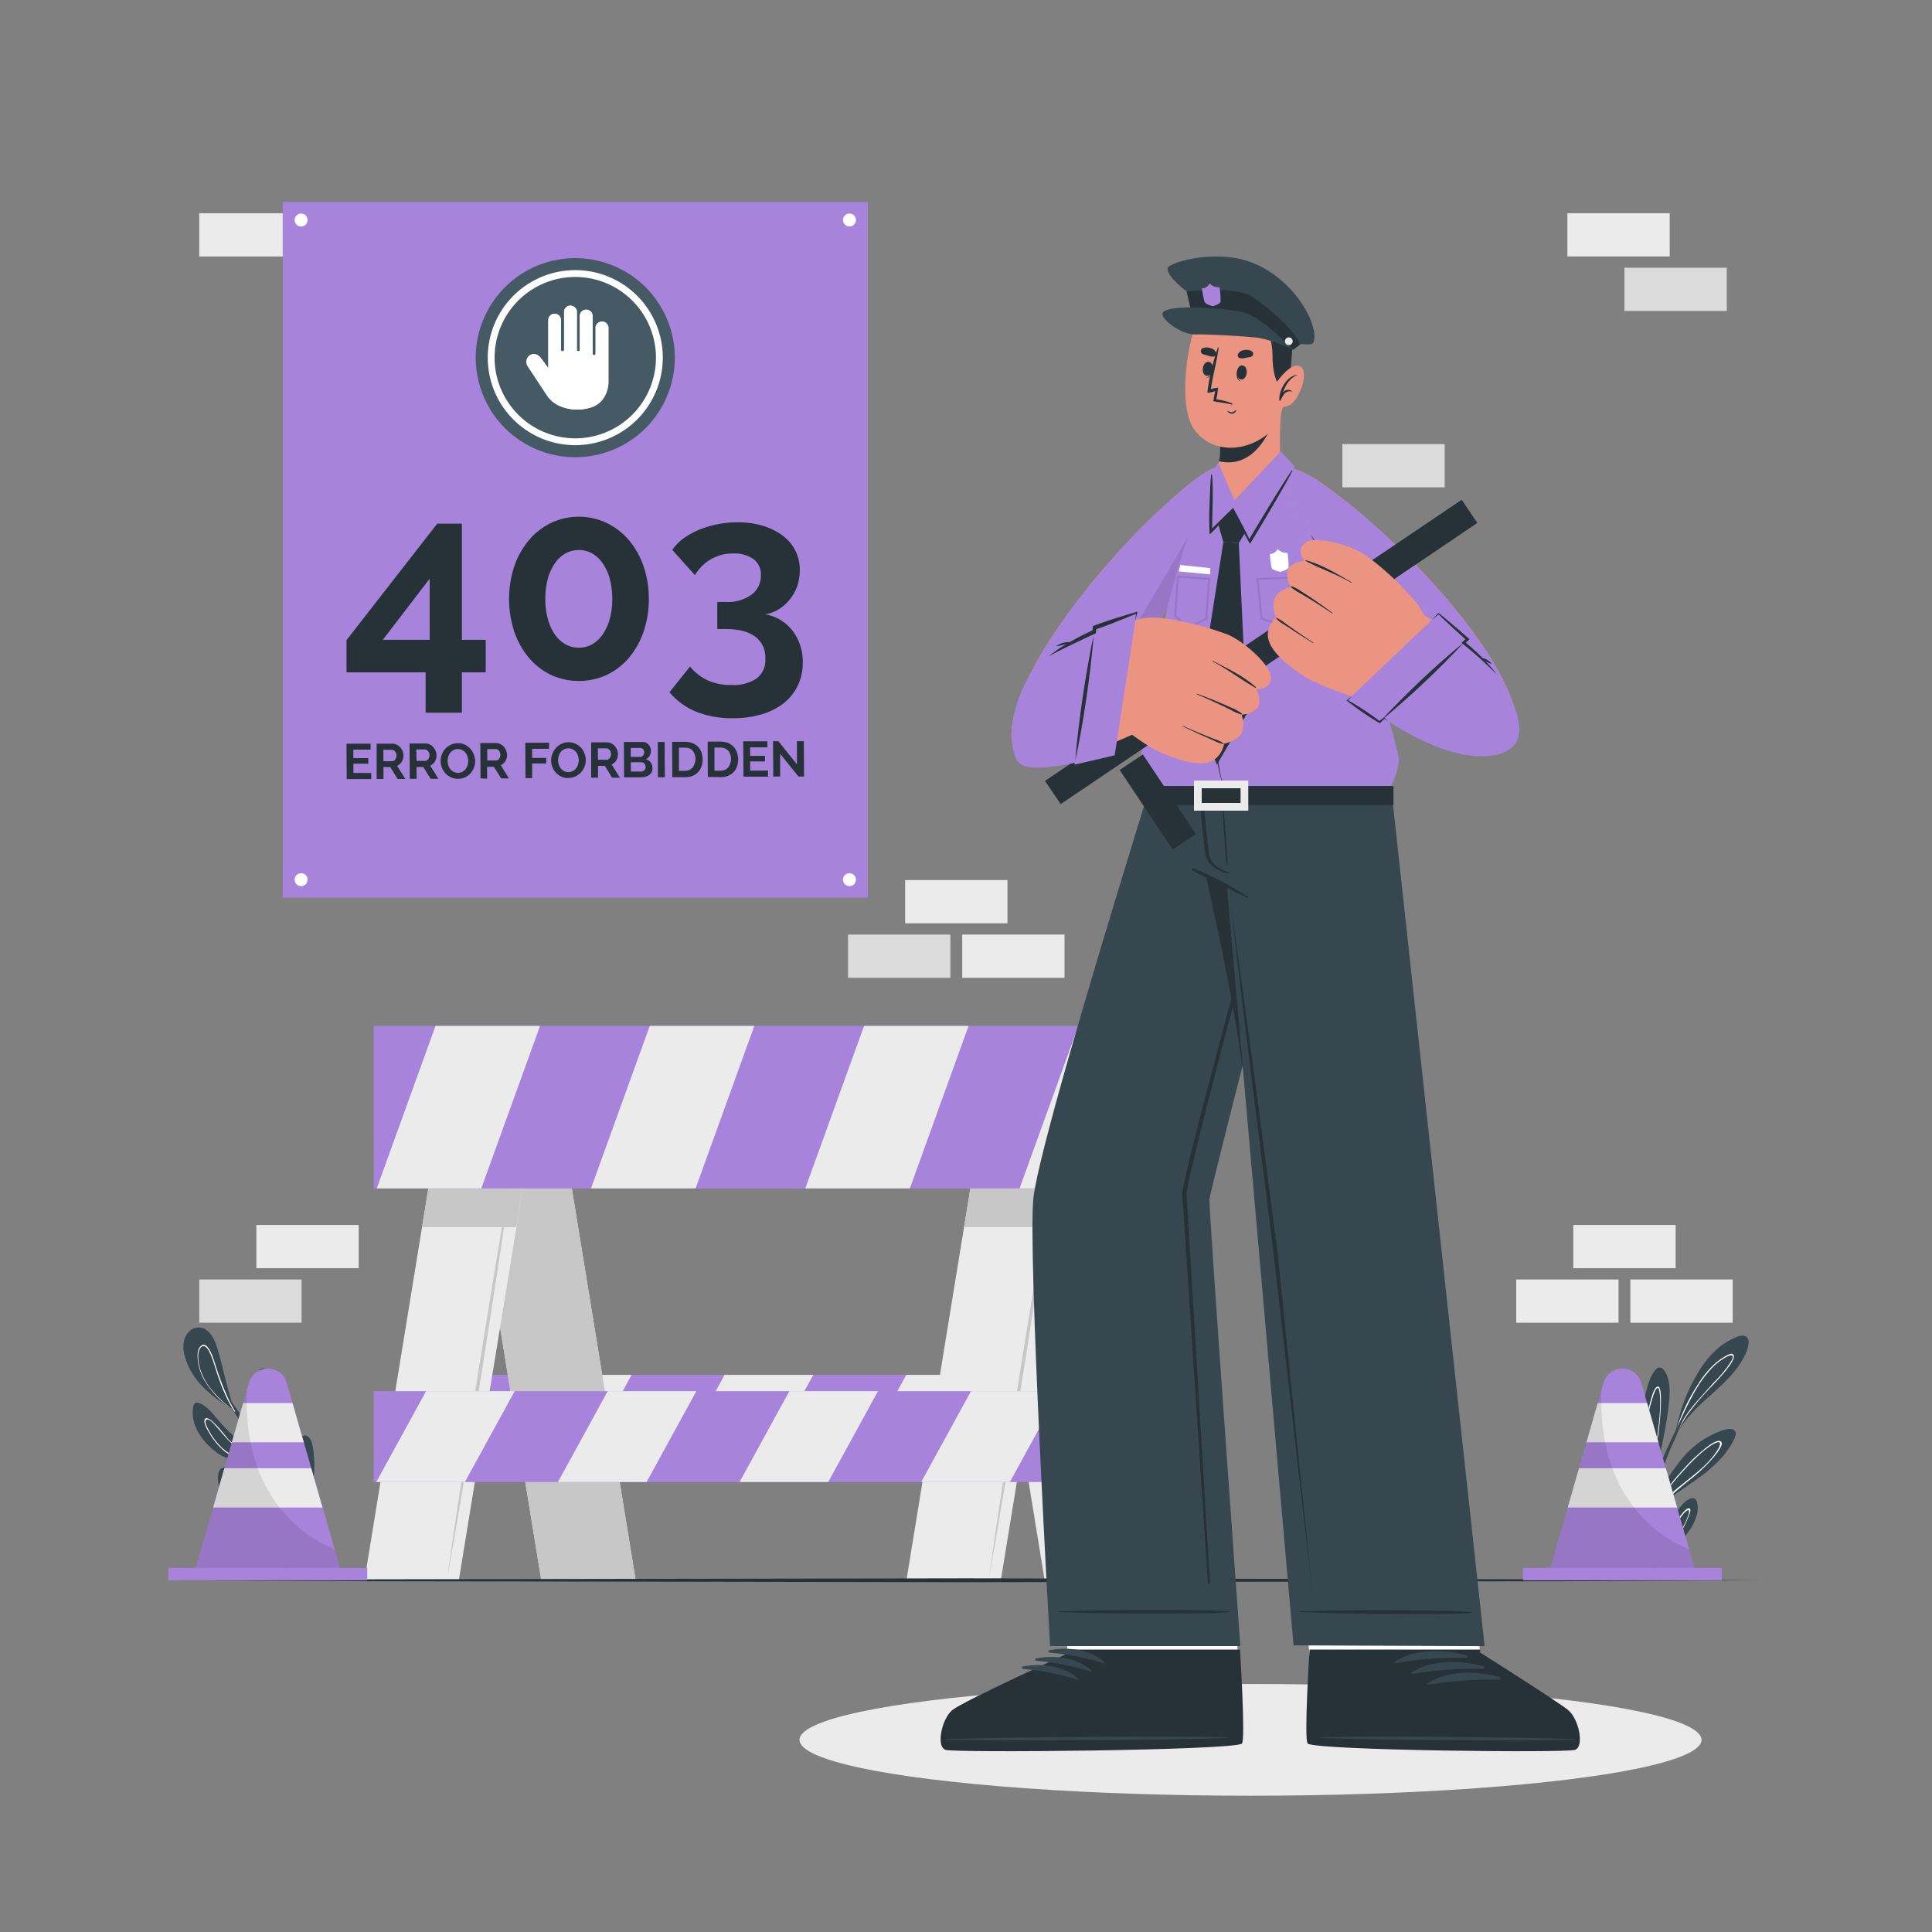 <svg xmlns="http://www.w3.org/2000/svg" viewBox="0 0 500 500"><rect x="0" y="0" width="500" height="500" fill="#808080" stroke="none"/><g id="freepik--background-complete--inject-65"><rect x="407.17" y="317.02" width="26.48" height="11.19" style="fill:#ebebeb"></rect><rect x="392.4" y="331.13" width="26.48" height="11.19" style="fill:#ebebeb"></rect><rect x="421.94" y="331.13" width="26.48" height="11.19" style="fill:#ebebeb"></rect><rect x="66.35" y="317.02" width="26.48" height="11.19" style="fill:#ebebeb"></rect><rect x="51.57" y="331.13" width="26.48" height="11.19" style="fill:#dbdbdb"></rect><rect x="234.25" y="227.76" width="26.48" height="11.19" style="fill:#ebebeb"></rect><rect x="219.47" y="241.87" width="26.48" height="11.19" style="fill:#dbdbdb"></rect><rect x="347.4" y="114.93" width="26.48" height="11.19" style="fill:#dbdbdb"></rect><rect x="249.02" y="241.87" width="26.48" height="11.19" style="fill:#ebebeb"></rect><rect x="405.64" y="55.18" width="26.48" height="11.19" style="fill:#ebebeb"></rect><rect x="420.41" y="69.29" width="26.48" height="11.19" style="fill:#dbdbdb"></rect><rect x="51.57" y="55.19" width="26.48" height="11.19" style="fill:#ebebeb"></rect></g><g id="freepik--Shadow--inject-65"><ellipse cx="323.63" cy="450.27" rx="116.72" ry="14.46" style="fill:#ebebeb"></ellipse></g><g id="freepik--Plants--inject-65"><path d="M68.69,378.15c-4.38.15-9.26.4-12.88-2.44-3.35-2.62-6.34-6.52-5.89-11,.13-1.28.42-2.07,1.79-1.53,2.09.84,3.69,3.14,5.14,4.75a44.08,44.08,0,0,0,6.07,5.76c1.56,1.2,3.23,2.23,4.82,3.38l.6.45.22.17h.13a.23.23,0,0,1,.18.09s0,.05,0,.08A.23.23,0,0,1,68.69,378.15Z" style="fill:#37474f"></path><path d="M68.9,377.86c-3.84-.07-8,.11-11.07-2.5A17.84,17.84,0,0,1,54.25,371c-.44-.72-1.77-2.88-1.22-3.74,1-1.55,5.58,4.78,6.22,5.39a18.7,18.7,0,0,0,8.49,4.41l.6.45A21.31,21.31,0,0,1,62,375.07c-2.73-1.63-4.25-4-6.39-6.29-.46-.49-1.85-2.12-2.38-1.1-.34.67,1,2.78,1.22,3.23A17.72,17.72,0,0,0,57.79,375c3.07,2.68,7.2,2.58,11.08,2.74C68.88,377.81,68.9,377.83,68.9,377.86Z" style="fill:#fff"></path><path d="M71.1,380.82c0,.16-.07.33-.11.5v0a.11.11,0,0,1-.08.09.19.19,0,0,1-.23-.09.11.11,0,0,1,0-.11.14.14,0,0,1,0-.06l0-.15v0a.07.07,0,0,1,0-.05c-.78-2.89-1.08-5.9-1.9-8.8s-1.75-5.48-2.31-8.3c-.35-1.78-1.59-10.71,2.34-9.59,1.75.49,2.94,3,3.6,4.52a18.24,18.24,0,0,1,1.45,6.42C74.2,370.64,72.2,375.6,71.1,380.82Z" style="fill:#37474f"></path><path d="M72.36,369.7a21.29,21.29,0,0,0-.63-6.06c-.18-.68-1-4-2.14-3.89-.72.05-.85,1.47-.91,1.94-.25,2,.4,4,.78,5.95a81.17,81.17,0,0,1,1.45,11.92c0,.25-.08.51-.1.76s-.06.42-.09.63,0,.14,0,.22a.88.88,0,0,0,0,.17.19.19,0,0,0,.23.09c0-.17,0-.33.07-.49,0,.13,0,.26,0,.4h0c0-.15,0-.28.08-.42a.29.29,0,0,1,0-.09c0-.23,0-.45,0-.67A87.94,87.94,0,0,0,72.36,369.7Zm-1.33,9c-.11-2.34-.34-4.67-.67-7-.27-1.87-.62-3.72-1-5.57a17.77,17.77,0,0,1-.5-3.16c0-.81.08-3.83,1.63-2,1.12,1.36,1.39,4.24,1.53,5.9a31.06,31.06,0,0,1-.11,5.54C71.69,374.56,71.34,376.64,71,378.71Z" style="fill:#fff"></path><path d="M73.46,392.82h0a.64.64,0,0,1-.16,0c-4-.2-9.33.18-12.66-2.47-2.46-2-4.87-5.82-4.09-9.1.88-3.69,5.87.74,7.19,1.81a121.75,121.75,0,0,1,9.81,9.54.18.18,0,0,0,0,.07h0C73.63,392.77,73.55,392.8,73.46,392.82Z" style="fill:#37474f"></path><path d="M73.59,392.71l-.69-.44Q69,389.8,65.24,387c-.62-.48-5.12-4.49-5.8-3.06-.41.87,1.08,2.63,1.55,3.23a12.5,12.5,0,0,0,3,2.72c2.67,1.66,5.9,2,8.92,2.82a2.47,2.47,0,0,1,.43.11l.07,0h0C73.55,392.8,73.63,392.77,73.59,392.71Zm-7.91-2.28a12.43,12.43,0,0,1-3.46-2.34c-.67-.63-3-3-2.4-4,.33-.52.61-.25,1.24.07a6.47,6.47,0,0,1,.85.49c.67.44,1.29.95,1.92,1.45,1.09.88,2.21,1.73,3.35,2.55q2.79,2,5.72,3.85C70.5,391.75,68,391.46,65.68,390.43Z" style="fill:#fff"></path><path d="M80.77,384.58a23.69,23.69,0,0,1-6.86,12s0,0-.08,0a.17.17,0,0,1-.2-.07.16.16,0,0,1,0-.23l.2-.21c.66-5.44,1.39-10.85,2-16.3.13-1.29,1.14-9.47,3.66-8.14,1.55.83,1.65,4.18,1.78,5.69A23.82,23.82,0,0,1,80.77,384.58Z" style="fill:#37474f"></path><path d="M79.31,377.29c-.13-.46-.37-.92-.88-.6-1,.61-1.36,4.45-1.53,5.52-.67,4.39-1.71,8.61-2.76,12.9l-.27,1.09-.24.33a.18.18,0,0,0,.2.07s0-.07,0-.11.22-.29.32-.44h0a28.1,28.1,0,0,0,4-7.72A26.09,26.09,0,0,0,79.32,383C79.51,381.26,79.82,378.94,79.31,377.29Zm-5.13,18.46L74,396c0-.15.09-.29.13-.44a77.85,77.85,0,0,0,2.45-10c.29-1.71.48-3.44.83-5.14.15-.72.5-2.78,1.1-3.11s.58.47.64.93,0,.93,0,1.25A27.57,27.57,0,0,1,74.18,395.75Z" style="fill:#fff"></path><path d="M74.57,408.29h-.8c0-.71,0-1.41,0-2.11-.09-2.84-.21-5.68-.38-8.53-.09-1.62-.21-3.23-.38-4.82,0-.05,0-.11,0-.16s0-.26,0-.4,0-.27-.05-.42a34.61,34.61,0,0,0-2.75-10.44c-.51-1.11-1.06-2.19-1.65-3.26,0-.1-.11-.2-.17-.3a.2.2,0,0,0,0-.09l-.17-.32-.14-.23c-1.85-3.26-4-6.37-6-9.51-.58-.89-1.16-1.79-1.72-2.7a.86.86,0,0,1-.1-.16,1.37,1.37,0,0,1-.13-.2c-2.52-4-5-8-7.62-11.9-.11-.14.13-.27.23-.13,1.77,2.59,3.6,5.14,5.42,7.71l.72,1c.48.68,1,1.35,1.43,2,1,1.36,1.89,2.71,2.8,4.09a113,113,0,0,1,7.37,11.92c.16.31.31.62.46.94s.19.39.27.59.21.46.31.69a36.66,36.66,0,0,1,2.69,12.6l.06.91c0,.13,0,.28,0,.42a1.64,1.64,0,0,0,0,.22c0,.1,0,.19,0,.3h0c0,.07,0,.14,0,.22l0,.78c.12,2.84.19,5.68.25,8.52C74.5,406.47,74.54,407.38,74.57,408.29Z" style="fill:#37474f"></path><path d="M50.69,356.8c-2.19-2.95-5-9-1.77-12.18a3.42,3.42,0,0,1,4.57-.34c1.71,1.23,2.47,3.56,3,5.49,1.48,5.16,2.46,10.41,4.3,15.46a5.63,5.63,0,0,1,.21.54c0,.11-.13.15-.17.05s-.12-.33-.19-.49C57.19,362.79,53.28,360.29,50.69,356.8Z" style="fill:#37474f"></path><path d="M60.85,365.24l-.05-.09a34.93,34.93,0,0,1-2-3.81,74.88,74.88,0,0,1-3.15-8.44c-.35-1.1-1.92-6.52-3.86-4.36-.81.91-.69,2.52-.57,3.63a13.63,13.63,0,0,0,1.69,5.07,24.64,24.64,0,0,0,7.27,7.6l.39.29a1,1,0,0,0,.08.14.41.41,0,0,0,0,.09.1.1,0,0,0,.05,0,.13.13,0,0,0,.17-.08A.07.07,0,0,0,60.85,365.24Zm-.85-.6a28.93,28.93,0,0,1-6.17-6.18,15.29,15.29,0,0,1-2-4.1,12,12,0,0,1-.44-2,8.51,8.51,0,0,1-.09-1.52c0-1.11.5-2.32,1.16-2.44s1.08.33,1.62,1.26a9.85,9.85,0,0,1,.48,1,26,26,0,0,1,.91,2.56c.45,1.44.91,2.86,1.43,4.27.35,1,.72,1.91,1.13,2.84a36.64,36.64,0,0,0,2.4,4.66A4.58,4.58,0,0,1,60,364.64Z" style="fill:#fff"></path><path d="M431.69,365c-.36,2.92-.92,5.82-1.51,8.7-.34,1.63-.69,3.26-1,4.9-.36,1.8-.9,3.64-.41,5.46h0a1.14,1.14,0,0,1,0,.25l0,0a.22.22,0,0,1-.38-.06l0-.13,0,0a6.75,6.75,0,0,1-.63-1.52,38.89,38.89,0,0,1-1.45-4.22,36.65,36.65,0,0,1-1.42-9,30.78,30.78,0,0,1,.85-8.11c.52-2.12,1.26-5.28,2.84-6.9,1.43-1.47,2.62.88,3,2.07C432.48,359.16,432,362.27,431.69,365Z" style="fill:#37474f"></path><path d="M429.07,358.84c-1.06,0-1.84,3.44-2.22,4.92a29.84,29.84,0,0,0-.9,7.17,38.32,38.32,0,0,0,2.2,12.72c.05.16.11.33.17.5l0,0,0,.11a.22.22,0,0,0,.38.07c-.07-.36-.12-.71-.16-1.07s-.08-.65-.1-1a51,51,0,0,1,.65-10.54C429.67,367.73,430.48,358.84,429.07,358.84ZM428.31,383c.05.48.13.94.21,1.41-.11-.34-.21-.68-.32-1a42.88,42.88,0,0,1-2-11.23,28.9,28.9,0,0,1,1.29-9.77c.15-.47.92-3.34,1.58-3.2.46.1.57,2.69.58,2.75,0,.51,0,1,0,1.56,0,1.07-.09,2.14-.18,3.21-.2,2.31-.53,4.62-.81,6.92A40.3,40.3,0,0,0,428.31,383Z" style="fill:#fff"></path><path d="M448.46,373.1c-2,3.81-5.25,6.73-8.65,9.24-1.83,1.34-3.71,2.59-5.56,3.89a29.8,29.8,0,0,0-4.8,3.69l-.19.2a7.68,7.68,0,0,0-1,1.37.12.12,0,0,1-.09.06,1.22,1.22,0,0,1-.07.17,0,0,0,0,1-.07,0,1.23,1.23,0,0,1,0-.19h0a.13.13,0,0,1,0-.15l0-.06,0-.19c.56-4.46,3.67-9,6.31-12.39a23.68,23.68,0,0,1,10-8c1-.39,3.35-1.47,4.39-.64S448.87,372.29,448.46,373.1Z" style="fill:#37474f"></path><path d="M445.43,373.12c-.92-.93-3.66,1.36-4.34,1.9a44.58,44.58,0,0,0-5.66,5.5A40.79,40.79,0,0,0,428.2,391h0l-.09.12,0,.19,0,.06a.12.12,0,0,0,0,.15l.14-.16c.34-.42.7-.82,1.06-1.22a1.8,1.8,0,0,1,.19-.2,87.36,87.36,0,0,1,8.46-7.47,42.79,42.79,0,0,0,5.63-5.47C444,376.46,446.21,373.9,445.43,373.12Zm-.85,2c-2.31,3.82-6.3,6.62-9.69,9.41a46,46,0,0,0-6.44,6.11,43.23,43.23,0,0,1,6.68-9.4,58.59,58.59,0,0,1,4.59-4.73,25,25,0,0,1,2.79-2.23,9,9,0,0,1,1.89-1C445.69,372.92,445,374.5,444.58,375.16Z" style="fill:#fff"></path><path d="M427.65,400.57a.23.23,0,0,1-.2.11l.05.07a.07.07,0,0,1,0,.1.08.08,0,0,1-.1,0c-3.61-3.68-7.09-8.15-8.89-13a20.1,20.1,0,0,1-1.29-6.41c0-1.5-.12-4.52,1.16-5.61,2.58-2.2,4.94,7.12,5.29,8.53.64,2.56,1.06,5.17,1.65,7.74.65,2.82,1.5,5.58,2.34,8.34A.19.19,0,0,1,427.65,400.57Z" style="fill:#37474f"></path><path d="M427.65,400.57c-.14-.24-.28-.48-.41-.72a43.54,43.54,0,0,1-4.65-12.52,39.62,39.62,0,0,0-1.72-6.52c-.21-.52-.85-2.5-1.71-1.5-.44.52-.07,4.29.1,5.26a27.59,27.59,0,0,0,2.1,6.4,45.35,45.35,0,0,0,5.92,9.62l.21.26a.07.07,0,0,0,0-.1l-.05-.07A.23.23,0,0,0,427.65,400.57Zm-5.25-8a32.81,32.81,0,0,1-2.48-6.22,22.79,22.79,0,0,1-.54-2.61,14.6,14.6,0,0,1-.18-2.08c0-1.7.15-2.14.44-2.2s.42.15.92,1.16a11.84,11.84,0,0,1,.73,2.07c.26,1,.49,2,.71,3,.44,2,.85,4.07,1.44,6.06a33.87,33.87,0,0,0,3.59,8.15A52.34,52.34,0,0,1,422.4,392.56Z" style="fill:#fff"></path><path d="M439.24,391.63a12.82,12.82,0,0,1-2.37,4.93c-2.15,3-4.89,5.43-7.23,8.23-.35.41-.69.84-1,1.28,0,.05-.31.66-.3.61l.11-.64h0c.37-2,1.61-7.88,3.14-10.91a26.68,26.68,0,0,1,3.43-5.36c.66-.75,2.22-2.37,3.39-2S439.42,390.69,439.24,391.63Z" style="fill:#37474f"></path><path d="M437.33,390.44c-1.26-.78-4.49,5-4.93,5.74a37.21,37.21,0,0,0-3.69,8.81c-.1.35-.19.69-.27,1.05l-.13.64s.27-.56.31-.62l.17-.22c.28-.36.56-.71.85-1,1.4-2.1,2.84-4.19,4.21-6.32a34.33,34.33,0,0,0,2.61-4.81C436.62,393.28,437.88,390.77,437.33,390.44Zm-.36,1.62c-1.79,5-5.43,9-8.21,13.45l-.13.22c0-.13.07-.26.11-.39a42,42,0,0,1,2.95-7.34,39.4,39.4,0,0,1,2.48-4.14,20.57,20.57,0,0,1,1.55-2.15c.26-.28,1-1,1.25-.91S437.08,391.73,437,392.06Z" style="fill:#fff"></path><path d="M451.84,350.15c-3.73,8.56-13.52,12.55-17.76,20.81l0,0c-.13.25-.25.51-.37.77a.17.17,0,0,1-.28.05.16.16,0,0,1,0-.15l.09-.18a44.64,44.64,0,0,1,5.24-15c2.14-3.95,5.07-7.64,9.14-9.72,1-.52,2.95-1.6,4.07-.75S452.3,349.09,451.84,350.15Z" style="fill:#37474f"></path><path d="M448.48,350.51c-.47-.35-1.19.08-1.6.29a14.44,14.44,0,0,0-2.83,1.93,23.49,23.49,0,0,0-4.51,5.37,48.5,48.5,0,0,0-5.32,10.78c-.28.86-.53,1.73-.74,2.61,0,.11-.05.22-.07.32a.17.17,0,0,0,.28,0c.11-.25.23-.49.36-.74,0,0,0,0,0-.07a28.18,28.18,0,0,1,2.66-4.88,65.34,65.34,0,0,1,5.58-6.62C443.08,358.61,450.12,351.72,448.48,350.51Zm-.6,2a32.3,32.3,0,0,1-4.42,5.36c-1.55,1.73-3.11,3.44-4.63,5.19a32.75,32.75,0,0,0-3.27,4.46,25.46,25.46,0,0,0-2,4.12,36.11,36.11,0,0,1,1.46-4.29l0,0a64.67,64.67,0,0,1,3.61-7.21.26.26,0,0,0,.05-.09,29.62,29.62,0,0,1,4.13-5.75,16.28,16.28,0,0,1,2.93-2.5c1.23-.79,2.3-1.31,2.61-.92S448.22,351.91,447.88,352.5Z" style="fill:#fff"></path><path d="M438.81,360.19c-1.12,2.41-2.19,4.86-3.25,7.32-.5,1.15-1,2.3-1.48,3.45,0,0,0,.05,0,.07l-.54,1.25a76.31,76.31,0,0,0-4.38,11.58,35.29,35.29,0,0,0-.89,6.44c0,.22,0,.45,0,.67h0v.36a1.48,1.48,0,0,0,0,.21c-.07,1.88,0,3.76,0,5.59.05,2.56.27,5.1.51,7.63a1.64,1.64,0,0,0,0,.22l0,.35c0,.06,0,.11,0,.17l0,.33c.08.81.15,1.63.22,2.45h-.78a51.28,51.28,0,0,1-.94-7.54.92.92,0,0,1,0-.16c0-.24,0-.5,0-.74s0-.6,0-.91c0-.73-.05-1.46-.06-2.18a53.5,53.5,0,0,1,.9-12.63c0-.11,0-.22.08-.34a.89.89,0,0,1,0-.14,2,2,0,0,1,.05-.24l.11-.39c.06-.23.13-.46.19-.68l.06-.21a83.69,83.69,0,0,1,4.31-10.4l.86-1.83c.17-.34.33-.68.49-1l.76-1.54,0,0c1.19-2.41,2.43-4.79,3.61-7.21C438.68,360,438.87,360.07,438.81,360.19Z" style="fill:#37474f"></path></g><g id="freepik--Fence--inject-65"><rect x="126.96" y="355.81" width="177.6" height="23.52" style="fill:#A883DB"></rect><polygon points="163.46 355.81 150.57 379.33 127.64 379.33 140.53 355.81 163.46 355.81" style="fill:#ebebeb"></polygon><polygon points="210.48 355.81 197.59 379.33 174.65 379.33 187.53 355.81 210.48 355.81" style="fill:#ebebeb"></polygon><polygon points="257.49 355.81 244.6 379.33 221.66 379.33 234.55 355.81 257.49 355.81" style="fill:#ebebeb"></polygon><polygon points="304.5 355.81 291.61 379.33 268.67 379.33 281.56 355.81 304.5 355.81" style="fill:#ebebeb"></polygon><polygon points="270.39 409.18 294.82 409.18 276.72 298.21 252.3 298.21 270.39 409.18" style="fill:#ebebeb"></polygon><polygon points="140.12 409.18 164.55 409.18 146.46 298.21 122.03 298.21 140.12 409.18" style="fill:#ebebeb"></polygon><polygon points="280.39 409.18 304.82 409.18 286.72 298.21 262.3 298.21 280.39 409.18" style="fill:#c7c7c7"></polygon><polygon points="140.12 409.18 164.55 409.18 146.46 298.21 122.03 298.21 140.12 409.18" style="fill:#c7c7c7"></polygon><polygon points="136.8 298.22 135.28 307.56 133.65 317.6 118.71 409.18 94.29 409.18 109.22 317.6 110.86 307.56 112.38 298.22 136.8 298.22" style="fill:#ebebeb"></polygon><path d="M133.27,298.22c-1.29,9.27-2.67,18.53-4.07,27.79l-4.31,27.76-4.51,27.72-2.33,13.85-2.43,13.84,2-13.9,2.08-13.9L124,353.63l4.51-27.73C130.05,316.67,131.61,307.43,133.27,298.22Z" style="fill:#c7c7c7"></path><polygon points="135.28 307.56 133.65 317.6 109.22 317.6 110.86 307.56 135.28 307.56" style="fill:#c7c7c7"></polygon><polygon points="277.07 298.22 275.55 307.56 273.91 317.6 258.98 409.18 234.55 409.18 249.49 317.6 251.13 307.56 252.65 298.22 277.07 298.22" style="fill:#ebebeb"></polygon><path d="M273.46,298.22c-1.29,9.27-2.67,18.53-4.07,27.79l-4.31,27.76-4.51,27.72-2.33,13.85-2.43,13.84,2-13.9,2.08-13.9,4.31-27.75,4.51-27.73C270.24,316.67,271.8,307.43,273.46,298.22Z" style="fill:#c7c7c7"></path><polygon points="275.55 307.56 251.13 307.56 249.49 317.6 273.91 317.6 275.55 307.56" style="fill:#c7c7c7"></polygon><rect x="96.7" y="360.03" width="177.6" height="23.52" style="fill:#A883DB"></rect><polygon points="133.2 360.03 120.31 383.55 97.38 383.55 110.27 360.03 133.2 360.03" style="fill:#ebebeb"></polygon><polygon points="180.22 360.03 167.33 383.55 144.39 383.55 157.28 360.03 180.22 360.03" style="fill:#ebebeb"></polygon><polygon points="227.23 360.03 214.34 383.55 191.4 383.55 204.29 360.03 227.23 360.03" style="fill:#ebebeb"></polygon><polygon points="274.24 360.03 261.35 383.55 238.41 383.55 251.3 360.03 274.24 360.03" style="fill:#ebebeb"></polygon><rect x="96.7" y="265.5" width="209.5" height="42.07" style="fill:#A883DB"></rect><polygon points="139.76 265.5 124.56 307.56 97.5 307.56 112.71 265.5 139.76 265.5" style="fill:#ebebeb"></polygon><polygon points="195.22 265.5 180.02 307.56 152.95 307.56 168.16 265.5 195.22 265.5" style="fill:#ebebeb"></polygon><polygon points="250.67 265.5 235.47 307.56 208.41 307.56 223.62 265.5 250.67 265.5" style="fill:#ebebeb"></polygon><polygon points="306.13 265.5 290.93 307.56 263.86 307.56 279.07 265.5 306.13 265.5" style="fill:#ebebeb"></polygon></g><g id="freepik--Floor--inject-65"><polygon points="43.94 408.97 95.45 408.73 146.97 408.64 250 408.47 353.03 408.64 404.55 408.73 456.06 408.97 404.55 409.22 353.03 409.31 250 409.47 146.97 409.3 95.45 409.22 43.94 408.97" style="fill:#263238"></polygon></g><g id="freepik--Sign--inject-65"><rect x="73.16" y="52.27" width="151.44" height="180.05" style="fill:#A883DB"></rect><circle cx="148.88" cy="92.56" r="25.76" transform="translate(-23.9 62.91) rotate(-22.13)" style="fill:#455a64"></circle><path d="M148.88,115.21a22.65,22.65,0,1,1,22.65-22.65A22.67,22.67,0,0,1,148.88,115.21Zm0-43.53a20.88,20.88,0,1,0,20.88,20.88A20.9,20.9,0,0,0,148.88,71.68Z" style="fill:#fff"></path><g id="freepik--evN0z7--inject-65"><path d="M141.89,95.24l0,0-.06-.08c-.61-.84-1.21-1.68-1.84-2.5a2.88,2.88,0,0,0-.69-.66,1.89,1.89,0,0,0-2.91,1.13,2.11,2.11,0,0,0,.33,1.72l4.8,7.28A7.63,7.63,0,0,0,145,105.1a11.52,11.52,0,0,0,7.72.43,6.15,6.15,0,0,0,4.09-3.55,7.87,7.87,0,0,0,.69-3.27c0-3,0-6,0-8.95,0-1.61,0-3.22,0-4.83a1.62,1.62,0,0,0-.61-1.33,1.55,1.55,0,0,0-1.73-.21,1.53,1.53,0,0,0-.94,1.48c0,2.17,0,4.33,0,6.5,0,.37-.15.57-.42.57s-.41-.2-.41-.57V82a2.68,2.68,0,0,0,0-.4,1.63,1.63,0,0,0-3.25.22v8.49a1.93,1.93,0,0,1,0,.24.41.41,0,0,1-.39.36.39.39,0,0,1-.41-.33,1.1,1.1,0,0,1,0-.26V80.91a2.35,2.35,0,0,0,0-.26,1.56,1.56,0,0,0-.79-1.29A1.62,1.62,0,0,0,146,80.77q0,4.78,0,9.55a1.61,1.61,0,0,1,0,.22.42.42,0,0,1-.41.37.41.41,0,0,1-.41-.35,1.55,1.55,0,0,1,0-.22V86.79c0-1.32,0-2.65,0-4a1.63,1.63,0,1,0-3.26.05V95.24Z" style="fill:#fff"></path><path d="M141.89,95.24V82.87a1.63,1.63,0,1,1,3.26-.05c0,1.32,0,2.65,0,4v3.55a1.55,1.55,0,0,0,0,.22.41.41,0,0,0,.41.35.42.42,0,0,0,.41-.37,1.61,1.61,0,0,0,0-.22q0-4.77,0-9.55a1.62,1.62,0,0,1,2.46-1.41,1.56,1.56,0,0,1,.79,1.29,2.35,2.35,0,0,1,0,.26v9.41a1.1,1.1,0,0,0,0,.26.39.39,0,0,0,.41.33.41.41,0,0,0,.39-.36,1.93,1.93,0,0,0,0-.24V81.82a1.63,1.63,0,0,1,3.25-.22,2.68,2.68,0,0,1,0,.4v9.37c0,.37.14.57.41.57s.42-.2.42-.57c0-2.17,0-4.33,0-6.5a1.53,1.53,0,0,1,.94-1.48,1.55,1.55,0,0,1,1.73.21,1.62,1.62,0,0,1,.61,1.33c0,1.61,0,3.22,0,4.83,0,3,0,6,0,8.95a7.87,7.87,0,0,1-.69,3.27,6.15,6.15,0,0,1-4.09,3.55,11.52,11.52,0,0,1-7.72-.43,7.63,7.63,0,0,1-3.48-2.95l-4.8-7.28a2.11,2.11,0,0,1-.33-1.72A1.89,1.89,0,0,1,139.25,92a2.88,2.88,0,0,1,.69.66c.63.82,1.23,1.66,1.84,2.5l.06.08Z" style="fill:#fff"></path></g><circle cx="77.93" cy="56.94" r="1.68" style="fill:#fff"></circle><circle cx="219.84" cy="56.94" r="1.68" style="fill:#fff"></circle><circle cx="77.93" cy="227.66" r="1.68" style="fill:#fff"></circle><circle cx="219.84" cy="227.66" r="1.68" style="fill:#fff"></circle></g><g id="freepik--Texts--inject-65"><path d="M110.15,184.44V174H89.68v-8.34l23.48-30.14h6.38v30.07h6.17V174h-6.17v10.44ZM99.07,165.59H111.2V149.75Z" style="fill:#263238"></path><path d="M167.91,155a25.55,25.55,0,0,1-1.37,8.52,21,21,0,0,1-3.78,6.73,17.22,17.22,0,0,1-5.75,4.42,17.32,17.32,0,0,1-14.41,0,17.37,17.37,0,0,1-5.71-4.42,21,21,0,0,1-3.78-6.73,27.15,27.15,0,0,1,0-17,20.9,20.9,0,0,1,3.78-6.73,17.6,17.6,0,0,1,5.71-4.45,16.83,16.83,0,0,1,14.41,0,17.44,17.44,0,0,1,5.75,4.45,20.9,20.9,0,0,1,3.78,6.73A25.53,25.53,0,0,1,167.91,155Zm-9.46,0a19.91,19.91,0,0,0-.63-5.15,13.07,13.07,0,0,0-1.79-4,8.42,8.42,0,0,0-2.74-2.59,6.76,6.76,0,0,0-3.47-.91,7,7,0,0,0-3.54.91,8.49,8.49,0,0,0-2.73,2.59,13.07,13.07,0,0,0-1.79,4,19.91,19.91,0,0,0-.63,5.15,19.46,19.46,0,0,0,.63,5.12,13.11,13.11,0,0,0,1.79,4,8.49,8.49,0,0,0,2.73,2.59,7,7,0,0,0,3.54.91,6.76,6.76,0,0,0,3.47-.91,8.42,8.42,0,0,0,2.74-2.59,13.11,13.11,0,0,0,1.79-4A19.46,19.46,0,0,0,158.45,155Z" style="fill:#263238"></path><path d="M198.05,159a11.17,11.17,0,0,1,7,4.17,13,13,0,0,1,2.7,8.31,13.54,13.54,0,0,1-1.3,6,13,13,0,0,1-3.65,4.52,17.2,17.2,0,0,1-5.71,2.87,26.06,26.06,0,0,1-7.57,1,24.36,24.36,0,0,1-9.43-1.72,17.63,17.63,0,0,1-6.83-5l5.32-6.66A12.83,12.83,0,0,0,183,176a14.07,14.07,0,0,0,6.31,1.27,10.76,10.76,0,0,0,6.52-1.69,6.07,6.07,0,0,0,2.24-5.18,6.61,6.61,0,0,0-2.59-5.61q-2.6-2-7.85-2h-2v-7h2.18a10.49,10.49,0,0,0,6.73-1.93,6.07,6.07,0,0,0,2.38-4.94,4.91,4.91,0,0,0-2-4.28,8.66,8.66,0,0,0-5.12-1.4,11.37,11.37,0,0,0-5.78,1.47,11.49,11.49,0,0,0-4.17,4.14L174,142.32a11.15,11.15,0,0,1,2.8-2.91,19.43,19.43,0,0,1,4-2.25,24.9,24.9,0,0,1,4.8-1.47,26.84,26.84,0,0,1,5.33-.52,21.86,21.86,0,0,1,6.52.91,16.54,16.54,0,0,1,5.08,2.52,10.82,10.82,0,0,1,4.45,9,12.55,12.55,0,0,1-.63,4A11.3,11.3,0,0,1,204.5,155a11,11,0,0,1-2.84,2.6A9.82,9.82,0,0,1,198.05,159Z" style="fill:#263238"></path><path d="M96.08,200.06v1.56l-6.35,0-.06-9.15,6.24,0V194l-4.46,0v2.2l3.86,0v1.44l-3.85,0,0,2.39Z" style="fill:#263238"></path><path d="M97.48,201.61l0-9.15,4,0a2.57,2.57,0,0,1,1.17.25,3.17,3.17,0,0,1,.92.69,3.33,3.33,0,0,1,.62,1,3.09,3.09,0,0,1-.21,2.72,2.61,2.61,0,0,1-1.2,1.06l2.11,3.42-2,0L101,198.52H99.24l0,3.07ZM99.23,197h2.23a.93.93,0,0,0,.46-.12,1.1,1.1,0,0,0,.36-.32,1.6,1.6,0,0,0,.24-.47,1.81,1.81,0,0,0,.09-.58,1.63,1.63,0,0,0-.11-.59,1.47,1.47,0,0,0-.28-.47,1.2,1.2,0,0,0-.4-.31.93.93,0,0,0-.46-.1H99.21Z" style="fill:#263238"></path><path d="M106.05,201.56l-.06-9.15,4.05,0a2.71,2.71,0,0,1,1.17.26,3,3,0,0,1,.92.69,3.11,3.11,0,0,1,.61,1,2.86,2.86,0,0,1,.23,1.1,3.12,3.12,0,0,1-.43,1.62,2.59,2.59,0,0,1-1.2,1.05l2.11,3.43h-2l-1.89-3.05h-1.75l0,3.07Zm1.75-4.64H110a1.09,1.09,0,0,0,.46-.12,1.22,1.22,0,0,0,.36-.32,1.6,1.6,0,0,0,.24-.47,1.85,1.85,0,0,0,.09-.58,1.64,1.64,0,0,0-.11-.6,1.53,1.53,0,0,0-.28-.46,1.08,1.08,0,0,0-.4-.31,1.07,1.07,0,0,0-.46-.11l-2.15,0Z" style="fill:#263238"></path><path d="M118.52,201.54a4,4,0,0,1-1.82-.38,4.43,4.43,0,0,1-1.41-1,4.66,4.66,0,0,1-.92-1.49,4.56,4.56,0,0,1-.33-1.71,4.36,4.36,0,0,1,.33-1.75,4.68,4.68,0,0,1,.93-1.49,4.43,4.43,0,0,1,1.42-1,4.07,4.07,0,0,1,1.78-.39,3.92,3.92,0,0,1,1.82.39,4.59,4.59,0,0,1,1.4,1.06,4.81,4.81,0,0,1,.91,1.49,4.76,4.76,0,0,1,.34,1.69,4.69,4.69,0,0,1-.33,1.75,4.79,4.79,0,0,1-.92,1.48,4.4,4.4,0,0,1-1.41,1A4.11,4.11,0,0,1,118.52,201.54Zm-2.68-4.62a3.7,3.7,0,0,0,.19,1.15,2.94,2.94,0,0,0,.53,1,2.43,2.43,0,0,0,.84.68,2.61,2.61,0,0,0,2.27,0,2.68,2.68,0,0,0,.83-.71,3.32,3.32,0,0,0,.51-1,3.47,3.47,0,0,0,.16-1.11,3.43,3.43,0,0,0-.19-1.15,3.25,3.25,0,0,0-.53-1,2.44,2.44,0,0,0-.85-.67,2.39,2.39,0,0,0-1.11-.25,2.41,2.41,0,0,0-1.15.27,2.56,2.56,0,0,0-.83.7,3.08,3.08,0,0,0-.5,1A3.48,3.48,0,0,0,115.84,196.92Z" style="fill:#263238"></path><path d="M124.36,201.44l-.06-9.14,4,0a2.57,2.57,0,0,1,1.17.26,3,3,0,0,1,.92.69,3.06,3.06,0,0,1,.61,1,2.89,2.89,0,0,1,.23,1.1,3.07,3.07,0,0,1-.43,1.62,2.61,2.61,0,0,1-1.2,1.06l2.11,3.43h-2l-1.89-3h-1.75l0,3.06Zm1.75-4.63,2.23,0a1.07,1.07,0,0,0,.46-.11,1.22,1.22,0,0,0,.36-.32,1.73,1.73,0,0,0,.24-.47,1.92,1.92,0,0,0,.09-.59,1.63,1.63,0,0,0-.11-.59,1.58,1.58,0,0,0-.28-.47,1.17,1.17,0,0,0-.4-.3,1,1,0,0,0-.46-.11h-2.15Z" style="fill:#263238"></path><path d="M136,201.37l-.06-9.15,6.15,0v1.56l-4.37,0,0,2.36,3.63,0v1.44l-3.63,0,0,3.79Z" style="fill:#263238"></path><path d="M147.11,201.37a4.18,4.18,0,0,1-1.82-.38,4.46,4.46,0,0,1-1.41-1,4.79,4.79,0,0,1-1.25-3.19A4.41,4.41,0,0,1,143,195a4.64,4.64,0,0,1,.93-1.48,4.33,4.33,0,0,1,3.21-1.43,4,4,0,0,1,1.81.4,4.3,4.3,0,0,1,1.4,1,4.74,4.74,0,0,1,.91,1.49,4.81,4.81,0,0,1,.34,1.7,4.73,4.73,0,0,1-.33,1.75,4.68,4.68,0,0,1-.92,1.47,4.33,4.33,0,0,1-3.2,1.42Zm-2.68-4.62a3.68,3.68,0,0,0,.19,1.14,3,3,0,0,0,.53,1,2.65,2.65,0,0,0,.84.68,2.44,2.44,0,0,0,1.13.25,2.59,2.59,0,0,0,1.14-.27,2.7,2.7,0,0,0,.83-.71,3,3,0,0,0,.51-1,3.9,3.9,0,0,0,.17-1.12,3.69,3.69,0,0,0-.2-1.14,3,3,0,0,0-.53-1,2.62,2.62,0,0,0-.84-.67,2.45,2.45,0,0,0-1.12-.24,2.34,2.34,0,0,0-1.14.27,2.5,2.5,0,0,0-.84.7,3,3,0,0,0-.5,1A3.58,3.58,0,0,0,144.43,196.75Z" style="fill:#263238"></path><path d="M153,201.27l0-9.15,4,0a2.57,2.57,0,0,1,1.17.25,3.17,3.17,0,0,1,.92.69,3.33,3.33,0,0,1,.62,1,3.09,3.09,0,0,1-.21,2.72,2.61,2.61,0,0,1-1.2,1.06l2.11,3.42-2,0-1.89-3.06h-1.75l0,3.07Zm1.75-4.64h2.23a.93.93,0,0,0,.46-.12,1.1,1.1,0,0,0,.36-.32,1.39,1.39,0,0,0,.24-.47,1.81,1.81,0,0,0,.09-.58,1.59,1.59,0,0,0-.11-.59,1.47,1.47,0,0,0-.28-.47,1.2,1.2,0,0,0-.4-.31,1.07,1.07,0,0,0-.46-.11l-2.15,0Z" style="fill:#263238"></path><path d="M168.88,198.81a2.19,2.19,0,0,1-.23,1,2.13,2.13,0,0,1-.63.74,3.17,3.17,0,0,1-.94.46,4.24,4.24,0,0,1-1.14.16l-4.42,0-.06-9.15,4.9,0a1.73,1.73,0,0,1,.86.2,2,2,0,0,1,.66.53,2.39,2.39,0,0,1,.43.74,2.54,2.54,0,0,1-.18,2.11,2,2,0,0,1-1,.87,2.28,2.28,0,0,1,1.72,2.32Zm-5.63-5.23v2.3h2.38a1,1,0,0,0,.76-.32,1.13,1.13,0,0,0,.31-.85,1.16,1.16,0,0,0-.29-.83,1,1,0,0,0-.72-.31Zm3.83,4.91a1.28,1.28,0,0,0-.31-.86,1.27,1.27,0,0,0-.34-.27,1,1,0,0,0-.42-.09l-2.74,0,0,2.41,2.64,0a1.18,1.18,0,0,0,.46-.09,1,1,0,0,0,.36-.26A1,1,0,0,0,167,199,1.18,1.18,0,0,0,167.08,198.49Z" style="fill:#263238"></path><path d="M170.28,201.16l-.05-9.15H172l.06,9.15Z" style="fill:#263238"></path><path d="M174,201.14l-.06-9.15,3.32,0a5,5,0,0,1,2,.35,4,4,0,0,1,2.28,2.41,5.47,5.47,0,0,1,.29,1.77,5.36,5.36,0,0,1-.3,1.89,4,4,0,0,1-.9,1.45,4.1,4.1,0,0,1-1.42.94,5.18,5.18,0,0,1-1.86.34Zm6-4.62a3.57,3.57,0,0,0-.19-1.21,2.8,2.8,0,0,0-.53-1,2.44,2.44,0,0,0-.86-.61,3,3,0,0,0-1.16-.21H175.7l0,6h1.54a2.72,2.72,0,0,0,1.17-.24,2.44,2.44,0,0,0,.84-.64,2.83,2.83,0,0,0,.52-1A3.85,3.85,0,0,0,180,196.52Z" style="fill:#263238"></path><path d="M183.19,201.08l-.05-9.14,3.32,0a5.21,5.21,0,0,1,2,.35,4.08,4.08,0,0,1,1.41,1,4,4,0,0,1,.86,1.45,5.64,5.64,0,0,1,0,3.66,3.94,3.94,0,0,1-.9,1.45,4,4,0,0,1-1.41.93,5,5,0,0,1-1.86.34Zm6-4.62a4.2,4.2,0,0,0-.19-1.21,2.66,2.66,0,0,0-.53-.95,2.47,2.47,0,0,0-.87-.62,3,3,0,0,0-1.15-.21h-1.55l0,6h1.55a2.67,2.67,0,0,0,1.16-.24,2.36,2.36,0,0,0,.85-.64,2.76,2.76,0,0,0,.51-1A3.87,3.87,0,0,0,189.21,196.46Z" style="fill:#263238"></path><path d="M198.76,199.43V201l-6.35,0-.06-9.15,6.24,0v1.56l-4.46,0v2.2l3.86,0v1.44l-3.85,0,0,2.39Z" style="fill:#263238"></path><path d="M201.9,195.1l0,5.87h-1.78l-.06-9.15h1.38l4.81,6,0-6,1.78,0,.06,9.14h-1.45Z" style="fill:#263238"></path></g><g id="freepik--Cones--inject-65"><path d="M88,405.76H50.67l13.87-48.24a5.08,5.08,0,0,1,9.55,0Z" style="fill:#A883DB"></path><polygon points="78.61 373.27 60.01 373.27 62.93 363.1 75.7 363.1 78.61 373.27" style="fill:#ebebeb"></polygon><polygon points="83.47 390.15 55.16 390.15 58.08 379.97 80.54 379.97 83.47 390.15" style="fill:#ebebeb"></polygon><path d="M88,405.76H50.67l13.2-45.93c-1.13,29.72,17.41,39.05,22.69,41.1Z" style="opacity:0.1;mix-blend-mode:multiply"></path><rect x="43.58" y="405.76" width="51.46" height="3.21" style="fill:#A883DB"></rect><path d="M438.53,405.76H401.24l13.87-48.24a5.08,5.08,0,0,1,9.55,0Z" style="fill:#A883DB"></path><polygon points="429.19 373.27 410.58 373.27 413.5 363.1 426.27 363.1 429.19 373.27" style="fill:#ebebeb"></polygon><polygon points="434.04 390.15 405.73 390.15 408.65 379.97 431.11 379.97 434.04 390.15" style="fill:#ebebeb"></polygon><path d="M438.52,405.76H401.24l13.2-45.93c-1.13,29.72,17.41,39.05,22.69,41.1Z" style="opacity:0.1;mix-blend-mode:multiply"></path><rect x="394.15" y="405.76" width="51.46" height="3.21" style="fill:#A883DB"></rect></g><g id="freepik--Character--inject-65"><path d="M245.49,451.89c2.4.77,73.13-.11,75.71-1.8,1-.62-4-67.17-4-67.17l-45.7.45,4.86,44.53s-26,12-28.64,14.19S243.1,451.13,245.49,451.89Z" style="fill:#eb9481"></path><path d="M245.5,451.89c2.39.77,73.13-.11,75.7-1.8.46-.28-.35-14.57-1.35-29.88H275.54l.84,7.68s-26,12-28.65,14.2S243.09,451.12,245.5,451.89Z" style="fill:#fff"></path><path d="M244.72,452.86c2.52.83,73.94.15,76.67-1.61,1-.66-.47-24.21-.47-24.35H276.74l0,.79s-27.46,12.59-30.25,14.85S242.19,452.05,244.72,452.86Z" style="fill:#263238"></path><path d="M244.91,450.06c12.14-.41,61.13-.92,73.16-.41.1,0,.1.07,0,.08-12,.67-61,.79-73.16.53C244.65,450.25,244.65,450.07,244.91,450.06Z" style="fill:#37474f"></path><path d="M271.57,427.08c4.77-.93,10.62-.25,14.3,3.12.14.13,0,.33-.2.28a67.41,67.41,0,0,0-14.08-2.79A.31.31,0,0,1,271.57,427.08Z" style="fill:#37474f"></path><path d="M268.14,429.19c4.77-.93,10.62-.25,14.3,3.12.14.13,0,.33-.2.28a67.44,67.44,0,0,0-14.07-2.79A.31.31,0,0,1,268.14,429.19Z" style="fill:#37474f"></path><path d="M264.71,431.3c4.77-.93,10.62-.25,14.3,3.12.15.13,0,.33-.2.28a67.31,67.31,0,0,0-14.07-2.79A.31.31,0,0,1,264.71,431.3Z" style="fill:#37474f"></path><path d="M271.76,426H321S312.75,311.89,313,310.36c.5-2.57,3.4-14.21,7.27-29.41,1.21-4.75,2.52-9.85,3.88-15.14,3.67-14.3,7.71-29.93,11.23-43.53,5.29-20.37,9.42-36.2,9.42-36.2h-41.7s-4.87,15.41-11,35.46c-10,32.58-23.32,77.42-24.64,88.33C265.91,323.07,271.76,426,271.76,426Z" style="fill:#37474f"></path><path d="M274.05,417c7.5-.15,5.34-.21,12.85-.28,3.67,0,27.8-.25,31.23.32a.08.08,0,0,1,0,.15c-3.43.57-27.56.36-31.23.32-7.51-.07-5.35-.13-12.85-.29A.11.11,0,1,1,274.05,417Z" style="fill:#263238"></path><path d="M337.26,191.74l-7.65,26.94-7.46,27c-2.49,9-4.88,18-7.28,27s-4.75,18.06-7,27.14c-.53,2.28-1.07,4.55-1.52,6.85-.12.58-.2,1.17-.31,1.76,0,.32-.05.67-.05,1l.07.87,6.54,99.4,0,.3.55-.34-6-99.44-.06-.87c0-.28,0-.51,0-.77.11-.56.18-1.12.3-1.69.45-2.27,1-4.54,1.54-6.81,4.37-18.13,9.25-36.16,14-54.21Z" style="fill:#263238"></path><path d="M304.14,186.08c2.89,22.4,13.37,59.62,17.39,90.09,9.41-36.92,23.31-90.09,23.31-90.09Z" style="fill:#263238"></path><path d="M404.66,451.53c-2.42.76-61.83,1-64.41-.7-1-.64-1.34-10.65-1.41-22.77v-.38c0-2.5-5.77-44.46-5.77-44.46l44.89.92,5.19,44.07,0,.75s16.76,10.51,19.39,12.7S407.07,450.79,404.66,451.53Z" style="fill:#eb9481"></path><path d="M338,420.21c.51,4,.83,6.87.83,7.47v.38c.08,12.12.43,22.13,1.42,22.77,2.57,1.72,62,1.46,64.41.71s.46-7.7-2.16-9.88S383.11,429,383.11,429l0-.75-.95-8Z" style="fill:#fff"></path><path d="M407.59,452.86c-2.52.83-66.42.15-69.14-1.61-1.05-.66.46-24.21.46-24.35h44.18l0,.79s19.93,12.59,22.72,14.85S410.11,452.05,407.59,452.86Z" style="fill:#263238"></path><path d="M407.4,450.06c-12.14-.41-53.61-.92-65.64-.41-.09,0-.09.07,0,.08,12,.67,53.5.79,65.64.53C407.65,450.25,407.66,450.07,407.4,450.06Z" style="fill:#37474f"></path><path d="M379.51,428.39c-6.05-1.67-13.59-1.66-18.5,1.66-.19.13,0,.38.24.35a94,94,0,0,1,18.19-1.33A.34.34,0,0,0,379.51,428.39Z" style="fill:#37474f"></path><path d="M383.78,431.21c-6.06-1.67-13.59-1.66-18.5,1.67-.19.12,0,.37.24.34a95.62,95.62,0,0,1,18.19-1.33A.34.34,0,0,0,383.78,431.21Z" style="fill:#37474f"></path><path d="M388,434c-6.05-1.67-13.58-1.66-18.49,1.67-.19.13,0,.38.24.34A95.56,95.56,0,0,1,388,434.71.34.34,0,0,0,388,434Z" style="fill:#37474f"></path><path d="M304.14,186.08s6.32,38.55,6.75,39.79c0,0,2.35,1.11,6.59,3.07l17.29,196.88,49.45.2L358.1,186.08Z" style="fill:#37474f"></path><path d="M336.47,417c7.55-.12,5.38-.2,12.94-.24,3.7,0,28-.12,31.44.46a.08.08,0,0,1,0,.16c-3.46.55-27.75.24-31.45.19-7.55-.11-5.38-.16-12.93-.35A.11.11,0,0,1,336.47,417Z" style="fill:#263238"></path><path d="M308.84,224.67A92.28,92.28,0,0,1,323,232.08a.16.16,0,0,1-.15.29c-4.77-2.32-9.64-4.55-14.27-7.13A.32.32,0,0,1,308.84,224.67Z" style="fill:#263238"></path><path d="M310.65,202.59c.78,4.61,1.21,9.3,1.73,13.95.13,1.11.26,2.23.38,3.34a6.49,6.49,0,0,0,.8,2.93c1,1.56,2.8,2.29,4.43,3,.19.08.11.38-.09.31a10.72,10.72,0,0,1-4.71-2.48c-1.48-1.57-1.43-3.95-1.66-6a128.47,128.47,0,0,1-1.09-15.06C310.44,202.5,310.63,202.47,310.65,202.59Z" style="fill:#263238"></path><path d="M316.26,204c.17,3.32.54,6.64.81,10,.14,1.63.26,3.27.36,4.91s.29,3.37.24,5c0,.11-.18.14-.2,0-.28-1.57-.31-3.22-.44-4.81s-.26-3.36-.35-5c-.19-3.36-.28-6.74-.58-10.09C316.09,203.9,316.26,203.9,316.26,204Z" style="fill:#263238"></path><polygon points="318.49 233.88 321.14 256.5 323.9 279.11 329.59 324.3 339.69 412.53 330.64 324.17 324.71 279 321.65 256.43 318.49 233.88" style="fill:#263238"></polygon><path d="M307.66,125.35c-23.79,19.53-50.76,55.42-45.15,69,3.78,9.13,30.23-17.11,30.31-18.63.06-1.15,14.27-28.33,22.86-44.88S312.63,121.27,307.66,125.35Z" style="fill:#eb9481"></path><path d="M307.66,125.35c-23.79,19.53-50.76,55.42-45.15,69,3.78,9.13,30.23-17.11,30.31-18.63.06-1.15,14.27-28.33,22.86-44.88S312.63,121.27,307.66,125.35Z" style="fill:#A883DB"></path><path d="M315.68,130.79c-8.59,16.54-22.8,43.73-22.87,44.88,0,.82-7.68,8.75-15.34,14.52l40.68-69.52C319.29,121.58,319,124.45,315.68,130.79Z" style="fill:#000102;opacity:0.1"></path><path d="M298.11,203.43H360c.18-.22,2.35-5.06,2-7.21-1.12-7.65-19.41-64.66-27.91-74.31-4.82-5.48-15.88-3.59-18.55,0-11.42,15.5-20,63.6-20.18,74.69C295.35,199,298,203.25,298.11,203.43Z" style="fill:#A883DB"></path><polygon points="322.6 137.24 319.13 131.34 315.36 135.97 316.6 140.29 320.6 140.57 322.6 137.24" style="fill:#263238"></polygon><polygon points="320.6 140.57 322.65 184.76 314.91 197.9 309.73 184.26 316.6 140.29 320.6 140.57" style="fill:#263238"></polygon><path d="M319.13,131.34c-.43,3-.8,6-1.16,9.07s-.72,6-1,9.07c-.64,6.05-1.24,12.11-1.63,18.18s-.7,12.14-.66,18.22c0,3,.13,6.08.43,9.1a41.3,41.3,0,0,0,1.66,9c-2.06-5.77-2.47-12-2.67-18s.1-12.2.49-18.29,1.05-12.14,1.81-18.19c.39-3,.8-6,1.25-9S318.58,134.34,319.13,131.34Z" style="fill:#263238"></path><path d="M333.63,162.83l-.12,0-7.25-2.53-1.06-10.7,12.29-.55,1.05,10.47Zm-6.91-2.94,6.83,2.39,4.47-3-1-9.71-11.29.51Z" style="fill:#000102;opacity:0.1"></path><path d="M307.3,162.86l-3.42-3.4L304.6,149l8.57.57-.72,10.66Zm-2.91-3.6,3,3,4.57-2.33.67-9.88-7.57-.5Z" style="fill:#000102;opacity:0.1"></path><polygon points="313.21 148.65 305.09 147.89 305.45 146.22 313.21 147.03 313.21 148.65" style="fill:#fff"></polygon><path d="M328.66,143.36a21,21,0,0,0,.42,3.58c.29.74,2.4,1.05,2.4,1.05s1.84-.56,2-1.13a22.44,22.44,0,0,0-.28-3.79,3.09,3.09,0,0,1-2.57-1A2.15,2.15,0,0,1,328.66,143.36Z" style="fill:#fff"></path><rect x="296.69" y="203.43" width="63.94" height="4.92" style="fill:#263238"></rect><path d="M323.06,209.8H309V202h14.05Zm-12.05-2h10.05V204H311Z" style="fill:#ebebeb"></path><path d="M342.71,125.5c25,18,54.13,52.12,49.38,66-3.2,9.34-31.24-15.18-31.42-16.69-.13-1.15-16-27.39-25.63-43.36S337.48,121.73,342.71,125.5Z" style="fill:#eb9481"></path><path d="M342.71,125.5c25,18,54.13,52.12,49.38,66-3.2,9.34-31.24-15.18-31.42-16.69-.13-1.15-16-27.39-25.63-43.36S337.48,121.73,342.71,125.5Z" style="fill:#A883DB"></path><path d="M339.06,138.11c2,2.95,3.86,6,5.73,9s3.69,6.06,5.5,9.11,3.58,6.12,5.31,9.22l2.58,4.66c.83,1.57,1.69,3.13,2.49,4.72-1-1.47-1.93-3-2.9-4.46L355,165.82c-1.88-3-3.7-6.06-5.51-9.11s-3.58-6.13-5.3-9.23S340.69,141.27,339.06,138.11Z" style="fill:#263238"></path><path d="M339.47,141.42c.73.67,1.39,1.38,2,2.08l1,1.07c.33.36.66.71,1,1.09a8.54,8.54,0,0,1-2.32-1.82A9.89,9.89,0,0,1,339.47,141.42Z" style="fill:#263238"></path><rect x="261.18" y="167.05" width="129.92" height="7.23" transform="matrix(0.83, -0.56, 0.56, 0.83, -39.88, 209.71)" style="fill:#263238"></rect><rect x="287.28" y="203.94" width="24.74" height="7.23" transform="translate(305.99 -156.9) rotate(56.29)" style="fill:#263238"></rect><path d="M264.56,197.49c6.43,2.38,10.5.56,35.39-10.39,3.44-1.52,2-27.16-2-27.27-6.35-.18-25.15,9.77-26.4,10.52C261,176.7,260.19,195.88,264.56,197.49Z" style="fill:#eb9481"></path><path d="M328.88,175.77c-.6,3.16-3.84,2.49-3.84,2.49a6,6,0,0,1,.79,4c-.49,2.42-4.49,2.71-4.49,2.71a7.48,7.48,0,0,1,.16,4.36c-.7,2.27-4.7,3.14-4.7,3.14a6.49,6.49,0,0,1-2.27,3.92c-3.31,2.52-9.26.3-13-1.14-5.61-2.13-13.23-8.91-15.18-10.16L293,160.79a17.08,17.08,0,0,1,6.94-.92,75.25,75.25,0,0,1,18.11,4.49C322.5,166.43,329.46,172.67,328.88,175.77Z" style="fill:#eb9481"></path><path d="M325,177.81c-3.29-2.95-7.28-4.76-11.15-6.8-.09,0-.16.1-.07.14,3.87,2,7.31,4.7,11.1,6.83A.1.1,0,0,0,325,177.81Z" style="fill:#263238"></path><path d="M321.37,184.64a10.94,10.94,0,0,0-2.64-1.45c-1-.45-1.94-.88-2.93-1.3q-2.94-1.26-6-2.35c-.09,0-.16.09-.07.13,2,.84,3.91,1.7,5.83,2.62,1,.45,1.92.92,2.88,1.39a14.14,14.14,0,0,0,2.76,1.22C321.38,184.93,321.49,184.73,321.37,184.64Z" style="fill:#263238"></path><path d="M316.72,192.45a7.94,7.94,0,0,0-2.45-1.18l-2.71-1.1c-1.8-.74-3.6-1.49-5.37-2.29-.09,0-.16.09-.07.13,1.8.83,3.58,1.68,5.39,2.49l2.67,1.18a7.5,7.5,0,0,0,2.5.86A.05.05,0,0,0,316.72,192.45Z" style="fill:#263238"></path><path d="M288.93,161.23l-6,35s-16.88,4.92-19.58.8-1.77-16.77,4.78-24.23C273.42,166.73,288.93,161.23,288.93,161.23Z" style="fill:#A883DB"></path><polygon points="283.29 162.48 294.15 158.6 288.48 195.48 278.07 197.9 283.29 162.48" style="fill:#A883DB"></polygon><path d="M283,164.67c-.18,2.69-.48,5.37-.79,8.05s-.68,5.34-1.06,8-.81,5.32-1.29,8l-.73,4c-.28,1.32-.52,2.65-.83,4,.08-1.35.23-2.69.35-4l.45-4c.3-2.68.68-5.34,1.06-8s.81-5.32,1.29-8S282.37,167.3,283,164.67Z" style="fill:#263238"></path><path d="M293.86,160.49c0-.64.09-1.27.15-1.91l.19.16c-1.77.78-3.56,1.46-5.35,2.19s-3.59,1.37-5.4,2l.33-.4-.16,1.08,0,.26-.25.12-6,2.82c-2,1-4,1.95-5.9,3a27.94,27.94,0,0,1,2.7-2c.93-.6,1.89-1.16,2.86-1.73,1.92-1.12,3.91-2.11,5.93-3.06l-.28.38.15-1.08,0-.3.28-.1q2.72-1,5.46-1.86c1.84-.56,3.66-1.17,5.52-1.68l.24-.07,0,.22C294.16,159.25,294,159.87,293.86,160.49Z" style="fill:#263238"></path><path d="M273.31,167.25a5.2,5.2,0,0,1,2-.92,5.34,5.34,0,0,1,2.18-.09c-.35.13-.69.22-1,.32l-1,.26-1,.23C274,167.12,273.68,167.2,273.31,167.25Z" style="fill:#263238"></path><path d="M390.91,193.48c-5.61,3.56-16.44,4-38.32-12.18-3-2.24,4-26.94,8-26.16,6.22,1.22,22.39,15,23.44,16.05C392.83,179.68,394.83,191,390.91,193.48Z" style="fill:#eb9481"></path><path d="M337.63,140.6c-2.33,2.21,0,4.57,0,4.57a6.06,6.06,0,0,0-3.79,1.51c-1.77,1.73.17,5.25.17,5.25a7.43,7.43,0,0,0-3.75,2.24c-1.52,1.82-.08,5.65-.08,5.65a6.54,6.54,0,0,0-2.06,4c-.31,4.15,4.79,7.94,8.05,10.33,4.85,3.54,14.69,6.25,16.79,7.2l16.76-18.83a17,17,0,0,0-3-6.33,75.17,75.17,0,0,0-13.61-12.75C348.94,140.86,339.91,138.42,337.63,140.6Z" style="fill:#eb9481"></path><path d="M338,145c4.26,1.16,8,3.52,11.77,5.66a.08.08,0,0,1-.08.13c-3.77-2.17-7.92-3.57-11.77-5.6C337.83,145.09,337.9,144.92,338,145Z" style="fill:#263238"></path><path d="M334.27,151.71a11.7,11.7,0,0,1,2.65,1.43c.91.57,1.8,1.15,2.68,1.75,1.77,1.2,3.52,2.44,5.22,3.73.08,0,0,.18-.07.13-1.77-1.19-3.55-2.36-5.37-3.47-.91-.56-1.82-1.11-2.74-1.65a14.07,14.07,0,0,1-2.52-1.66A.16.16,0,0,1,334.27,151.71Z" style="fill:#263238"></path><path d="M330.25,159.87a7.93,7.93,0,0,1,2.32,1.41L335,163c1.6,1.11,3.21,2.22,4.85,3.27.08.05,0,.18-.08.13-1.67-1.06-3.36-2.09-5-3.17l-2.44-1.59a7.59,7.59,0,0,1-2.08-1.64A.05.05,0,0,1,330.25,159.87Z" style="fill:#263238"></path><path d="M356.67,184.9,376.78,165s8.65,6,11.87,11.35,6.2,12.19,3.49,16.16S377.34,199.34,356.67,184.9Z" style="fill:#A883DB"></path><polygon points="356.98 186.89 348.65 181.29 372.3 158.81 379.76 165.44 356.98 186.89" style="fill:#A883DB"></polygon><path d="M357.5,186.4c1.63-1.82,3.34-3.56,5.06-5.29S366,177.7,367.8,176s3.56-3.32,5.39-4.93l2.76-2.4c.94-.78,1.86-1.57,2.83-2.33-.81.92-1.67,1.79-2.5,2.69l-2.56,2.6c-1.71,1.74-3.47,3.42-5.24,5.09s-3.56,3.32-5.4,4.93S359.41,184.88,357.5,186.4Z" style="fill:#263238"></path><path d="M370.61,160.38c.52-.57,1.06-1.12,1.59-1.67l.08-.08.1.08c1.31,1,2.57,2.12,3.86,3.18l3.77,3.27.3.26-.3.29-1,.92,0-.56a53.11,53.11,0,0,1,4.46,4,46.65,46.65,0,0,1,3.94,4.5c-1.42-1.39-2.85-2.77-4.32-4.1s-3-2.64-4.53-3.83l-.34-.25.32-.3c.32-.32.64-.63,1-.93v.54l-3.7-3.35c-1.2-1.15-2.43-2.27-3.62-3.45h.19C371.8,159.4,371.21,159.9,370.61,160.38Z" style="fill:#263238"></path><path d="M383.25,170.26a3.84,3.84,0,0,1,1.6.49,3.28,3.28,0,0,1,1.22,1.15,11.78,11.78,0,0,1-1.47-.71A7.75,7.75,0,0,1,383.25,170.26Z" style="fill:#263238"></path><path d="M349.76,180.23c-.32.4-.67.78-1,1.17l0-.23a71.62,71.62,0,0,1,8.38,5.51l-.29,0c.42-.31.84-.62,1.28-.91l.09-.06.06.05c.3.26.61.52.9.8l-1-.59h.16c-.37.38-.75.74-1.12,1.1l-.13.12-.17-.11a71.68,71.68,0,0,1-8.27-5.68l-.15-.12.13-.11C349,180.86,349.35,180.54,349.76,180.23Z" style="fill:#263238"></path><path d="M317.45,129.89c3.67,1.27,10.71-3.82,13.73-8.22.21-.3.06-3.71.08-7.87,0-2.53.1-5.34.36-7.9.06-.52-16.44,2.27-16.44,2.27a41.05,41.05,0,0,1,.55,10,6.36,6.36,0,0,1-.22,1s0,.11,0,.17C314.94,121.32,313.9,128.66,317.45,129.89Z" style="fill:#eb9481"></path><path d="M330.63,105.87c-1.19,4.25-4.94,14.43-13.52,13.75a10.69,10.69,0,0,1-1.64-.25,1.72,1.72,0,0,1,0-.18,5.53,5.53,0,0,0,.22-1,41.1,41.1,0,0,0-.55-10S327.08,106.15,330.63,105.87Z" style="fill:#263238"></path><path d="M333.44,85.35c2,5.65-.46,22.27-4.4,26.1-5.7,5.55-15.32,6.41-20.12-.51-4.64-6.71-1.1-28.31,3.32-31.82C318.74,74,330.56,77,333.44,85.35Z" style="fill:#eb9481"></path><path d="M320.28,95.59s.08.07.07.12c-.19,1.11-.23,2.42.73,2.94,0,0,0,.07,0,.06C319.85,98.36,319.92,96.62,320.28,95.59Z" style="fill:#263238"></path><path d="M321.44,94.57c1.82.11,1.46,3.75-.23,3.64S319.92,94.47,321.44,94.57Z" style="fill:#263238"></path><path d="M313.81,94.94s-.09,0-.09.09c-.08,1.12-.36,2.4-1.42,2.68,0,0,0,.06,0,.06C313.56,97.72,313.92,96,313.81,94.94Z" style="fill:#263238"></path><path d="M312.93,93.66c-1.8-.32-2.31,3.29-.65,3.59S314.43,93.93,312.93,93.66Z" style="fill:#263238"></path><path d="M323.74,92.35c-.5.14-1,.18-1.48.27a2.45,2.45,0,0,1-1.56,0,.77.77,0,0,1-.35-.87,1.94,1.94,0,0,1,1.58-1.13,2.86,2.86,0,0,1,2,.26A.82.82,0,0,1,323.74,92.35Z" style="fill:#263238"></path><path d="M311.32,91.65a13.34,13.34,0,0,0,1.44.43,2.5,2.5,0,0,0,1.55.15.78.78,0,0,0,.44-.84,1.9,1.9,0,0,0-1.45-1.28,2.79,2.79,0,0,0-2,0A.82.82,0,0,0,311.32,91.65Z" style="fill:#263238"></path><path d="M319.81,106.14c-.3.23-.6.57-1,.56a2.9,2.9,0,0,1-1.18-.4s-.08,0-.06,0a1.56,1.56,0,0,0,1.37.76,1.21,1.21,0,0,0,1-.91C319.94,106.14,319.85,106.1,319.81,106.14Z" style="fill:#263238"></path><path d="M318.83,104.71c-2.2-.55-4.82-.78-4.83-.91l.47-2.58c-.34.12-2,.69-2,.24A58.15,58.15,0,0,1,315.17,90a.11.11,0,0,1,.21,0c-.44,3.6-1.51,7.1-2,10.72a6.32,6.32,0,0,1,1.86-.37,24.61,24.61,0,0,1-.46,3,16.38,16.38,0,0,1,4.1,1.06C319,104.53,318.94,104.74,318.83,104.71Z" style="fill:#263238"></path><path d="M333.06,101.23c-2.46-.61-3.72-4.18-3.72-8.93,0-3.55-1-8.81-4.62-9.51-4-.78-5.77,2-8.27,1.84C314.16,84.49,314,82,312.27,82s-2.86,2-3.85,5.24c1-3.88,2.22-7.53,3.67-8.68,6.51-5.17,18.9-2.44,21.78,5.9C335,87.67,334.25,95.3,333.06,101.23Z" style="fill:#263238"></path><path d="M330.4,98.93s3.65-5.4,6.1-4.11-.24,9.08-3.07,10.19a2.89,2.89,0,0,1-3.9-1.49Z" style="fill:#eb9481"></path><path d="M335.67,97a0,0,0,0,1,0,.07c-2,.84-3,2.71-3.71,4.64a1.6,1.6,0,0,1,2.39-.48c.05,0,0,.12-.06.11a1.78,1.78,0,0,0-1.95.66,8.7,8.7,0,0,0-.91,1.6c-.09.18-.41.09-.35-.12l0,0C331,100.93,333,97.34,335.67,97Z" style="fill:#263238"></path><path d="M315.27,119.7l4.21,9.81,12-12.71,3.55,3.93s-11.56,20-11.66,19.15l-4.23-8.41-5.74,6,.17-14.84Z" style="fill:#A883DB"></path><path d="M313.05,130.16c.11-2.45.16-4.92.38-7.36,0-.08.14-.13.17,0,.53,2.35.06,11.71.12,13.95l0,0c.24-.26,5.33-5.31,5.38-5.23.91,1.33,4,7.45,4.23,8,1.83-3.18,8.85-14.76,11-17.78a.09.09,0,0,1,.15.08c-1.61,3.36-10.89,18.95-11,18.9a94.52,94.52,0,0,1-4.43-8.88c-.86,1.09-6,6.77-6,6.41A77.2,77.2,0,0,1,313.05,130.16Z" style="fill:#263238"></path><path d="M339.78,88.8c-.39.61-2.92.16-3.28.27,0,0-1.85,1.46-1.85,1.46s-10.1-8.66-12.59-9.48-13.7-.28-13.7-.28l-1.24-5.37s-4.77-3.4-5-5.86c-.15-1.47,12-5.2,21.52-1.72C335.67,72.24,341.9,85.48,339.78,88.8Z" style="fill:#37474f"></path><path d="M336.51,89.07s-1.86,1.45-1.86,1.45-10.1-8.65-12.59-9.47-13.7-.28-13.7-.28-1.19-4.93-1.24-5.37c0,0,13.06-1.47,17.17,1.52S334.16,84.43,336.51,89.07Z" style="fill:#263238"></path><path d="M311.06,74.62a28,28,0,0,0,.67,3.46c.29.74,2.15,1.18,2.15,1.18s1.84-.56,2-1.14a22.67,22.67,0,0,0-.27-3.79,3.11,3.11,0,0,1-2.58-1A2.13,2.13,0,0,1,311.06,74.62Z" style="fill:#A883DB"></path><path d="M334.65,90.53S329,87.77,325,87.35c-3.39-.36-12.87-.92-15.51-.79-3.85.18-9.9-4.47-8.43-5.82,2.44-2.26,17.88-.78,21.09.21C327.06,82.46,334.65,90.53,334.65,90.53Z" style="fill:#37474f"></path><path d="M332.55,88.44a1,1,0,1,0,.93-1.12A1,1,0,0,0,332.55,88.44Z" style="fill:#ebebeb"></path></g></svg>